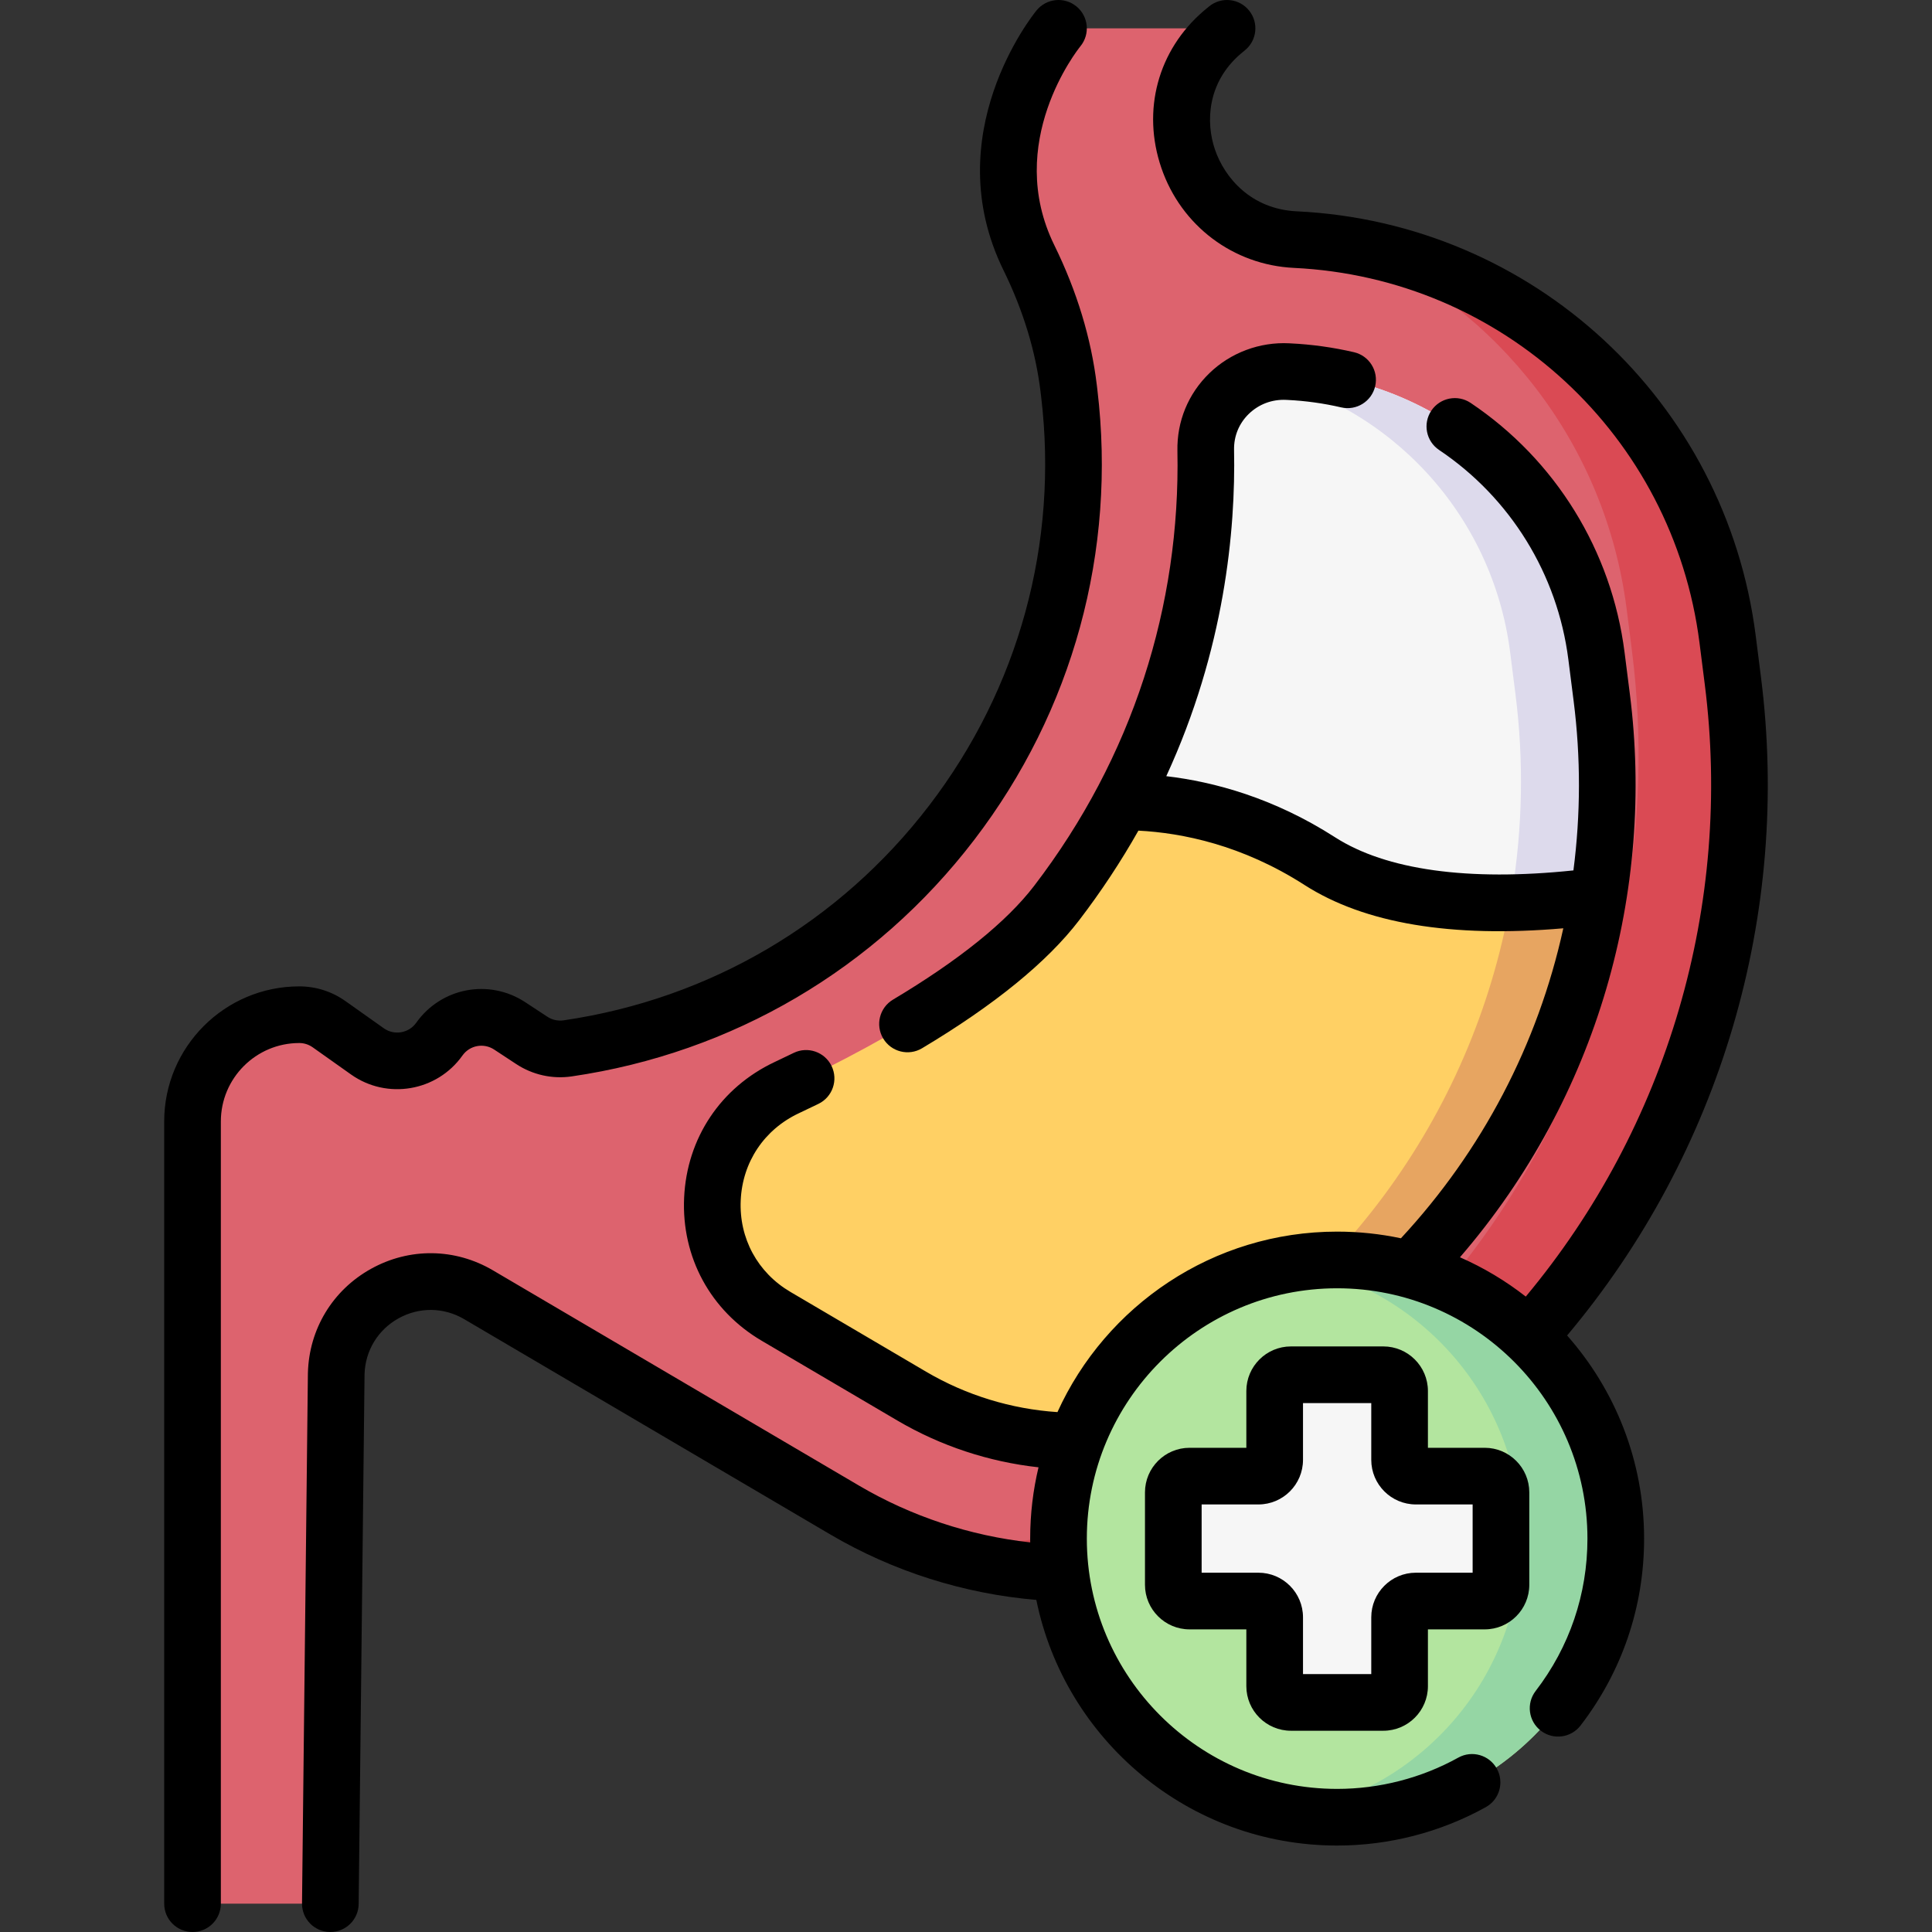 <svg id="Capa_1" enable-background="new 0 0 511.517 511.517" height="512" viewBox="0 0 511.517 511.517" width="512" xmlns="http://www.w3.org/2000/svg"><rect x="0" y="0" width="511.517" height="511.517" fill="#333333" stroke="none"/><g><path d="m50.976 504.017v-207.109c0-15.604 12.65-28.254 28.254-28.254 2.829 0 5.589.879 7.897 2.514l10.155 7.197c6.152 4.36 14.673 2.909 19.036-3.24 4.255-5.997 12.495-7.549 18.64-3.51l5.858 3.85c2.795 1.837 6.166 2.585 9.476 2.101 83.983-12.269 142.89-89.23 132.803-173.502l-.139-1.162c-1.448-12.094-5.18-23.757-10.547-34.691-15.68-31.946 7.84-60.713 7.84-60.713h44.623c-.448.359-.883.72-1.305 1.083-21.355 18.34-8.744 53.507 19.374 54.854 58.78 2.816 107.048 47.438 114.462 105.817l1.398 11.008c11.738 92.427-36.315 182.156-119.753 223.614-36.681 18.226-80.086 16.696-115.393-4.066l-96.958-57.016c-16.427-9.66-37.191 1.868-37.678 20.919l-1.556 140.305h-36.487z" fill="#dd636e"/><g><path d="m458.8 180.262-1.398-11.008c-6.757-53.21-47.457-94.985-99.12-104.099 38.501 16.558 66.853 52.495 72.393 96.116l1.398 11.009c11.738 92.428-36.315 182.156-119.753 223.614-23.569 11.71-49.911 15.251-75.1 10.789 32.468 13.964 69.722 13.145 101.826-2.806 83.439-41.459 131.492-131.188 119.754-223.615z" fill="#da4a54"/></g><path d="m339.353 253.134c16.464 10.566 33.944 7.698 55.719 6.025 4.032-.31 24.252-21.433 28.097-21.93 2.778-17.1 3.169-34.772.911-52.556l-1.399-11.011c-5.283-41.605-39.522-73.259-81.416-75.266-.088-.004-.177-.009-.265-.013-11.974-.621-22.007 8.864-21.767 20.852.452 22.576-2.864 56.897-22.202 93.076 4.09-.005 3.989 30.832 8.847 31.532 11.595 1.674 19.632.406 33.475 9.291z" fill="#f6f6f6"/><path d="m349.415 227.984c-19.642-12.606-38.53-15.689-52.386-15.672-4.738 8.864-10.424 17.837-17.268 26.778-14.184 18.531-43.634 35.764-71.471 48.876-24.935 11.744-26.575 46.579-2.816 60.551 19.406 11.412 35.92 21.123 35.92 21.123 13.239 7.785 28.355 11.899 43.712 11.899 13.24-.001 26.507-3.115 38.366-9.008 53.973-26.816 90.357-77.813 99.696-135.302-24.605 3.179-54.24 3.278-73.753-9.245z" fill="#ffd064"/><path d="m424.079 184.673-1.399-11.011c-5.283-41.605-39.522-73.259-81.416-75.266-.088-.004-.177-.009-.265-.013-2.748-.143-5.391.253-7.834 1.083 34.962 7.79 62.021 36.678 66.669 73.278l1.399 11.011c2.259 17.783 1.867 35.456-.911 52.556-.146.9-.319 1.793-.478 2.69 7.955-.133 15.871-.809 23.324-1.772 2.778-17.1 3.17-34.772.911-52.556z" fill="#dddaec"/><path d="m399.844 239.001c-10.024 56.384-46.089 106.215-99.218 132.611-9.473 4.707-19.844 7.635-30.383 8.626 4.891.857 9.863 1.3 14.862 1.3 13.24-.001 26.507-3.115 38.366-9.008 53.973-26.816 90.357-77.813 99.696-135.302-7.452.964-15.367 1.641-23.323 1.773z" fill="#e7a561"/><circle cx="354.02" cy="407.355" fill="#b3e59f" r="73.771"/><path d="m354.02 333.583c-4.263 0-8.435.382-12.5 1.076 34.786 5.94 61.272 36.216 61.272 72.696s-26.485 66.755-61.272 72.696c4.065.694 8.237 1.076 12.5 1.076 40.743 0 73.771-33.029 73.771-73.772.001-40.743-33.028-73.772-73.771-73.772z" fill="#95d6a4"/><path d="m393.092 390.818h-18.232c-2.377 0-4.303-1.927-4.303-4.303v-18.232c0-2.377-1.927-4.303-4.303-4.303h-24.467c-2.377 0-4.303 1.927-4.303 4.303v18.232c0 2.377-1.927 4.303-4.303 4.303h-18.232c-2.377 0-4.303 1.927-4.303 4.303v24.467c0 2.377 1.927 4.303 4.303 4.303h18.232c2.377 0 4.303 1.927 4.303 4.303v18.232c0 2.377 1.927 4.303 4.303 4.303h24.467c2.377 0 4.303-1.927 4.303-4.303v-18.232c0-2.377 1.927-4.303 4.303-4.303h18.232c2.377 0 4.303-1.927 4.303-4.303v-24.467c0-2.376-1.926-4.303-4.303-4.303z" fill="#f6f6f6"/><g><path d="m466.24 179.318-1.397-11.01c-7.889-62.111-59.005-109.367-121.544-112.363-12.002-.575-19.037-8.81-21.618-16.324-2.504-7.292-2.041-17.779 6.773-25.35.356-.307.724-.611 1.102-.914 3.235-2.586 3.761-7.306 1.174-10.541-2.584-3.234-7.304-3.76-10.541-1.174-.519.414-1.021.832-1.509 1.251-12.134 10.421-16.42 26.361-11.186 41.601 5.252 15.288 19.024 25.664 35.087 26.434 55.252 2.647 100.412 44.397 107.381 99.271l1.397 11.01c7.403 58.287-9.844 117.051-47.393 162.076-5.32-4.156-11.168-7.666-17.426-10.409 36.735-42.541 51.572-97.247 44.979-149.147l-1.399-11.01c-3.415-26.894-18.27-50.966-40.754-66.046-3.441-2.308-8.1-1.39-10.406 2.051-2.308 3.44-1.389 8.1 2.051 10.406 18.884 12.665 31.359 32.886 34.229 55.479l1.399 11.011c1.893 14.903 1.871 29.957-.059 44.831-27.842 2.914-49.588-.096-63.114-8.777-16.231-10.417-32.008-14.683-44.68-16.172 15.43-33.51 18.373-65.044 17.945-86.415-.072-3.619 1.316-6.996 3.91-9.509 2.666-2.583 6.19-3.896 9.942-3.705l.321.017c4.771.229 9.543.893 14.188 1.972 4.033.941 8.065-1.572 9.003-5.606s-1.571-8.065-5.606-9.003c-5.521-1.284-11.195-2.073-16.892-2.346l-.209-.012c-7.863-.411-15.574 2.477-21.185 7.91-5.618 5.442-8.626 12.753-8.469 20.582.818 40.966-11.846 81.073-37.929 115.146-7.297 9.534-19.872 19.672-37.378 30.13-3.556 2.124-4.716 6.729-2.592 10.285 2.125 3.556 6.73 4.716 10.285 2.592 19.145-11.438 33.14-22.84 41.596-33.89 5.789-7.562 11.054-15.526 15.688-23.728 11.566.593 27.457 3.783 43.96 14.374 15.897 10.203 38.92 14.052 68.54 11.481-6.762 30.754-21.488 58.895-42.994 82.072-5.45-1.156-11.1-1.765-16.89-1.765-32.883 0-61.267 19.63-74.049 47.786-12.232-.804-24.204-4.48-34.775-10.696l-35.92-21.123c-8.703-5.118-13.624-14.19-13.163-24.269.462-10.105 6.209-18.716 15.374-23.032 1.731-.816 3.47-1.647 5.211-2.494 3.725-1.812 5.276-6.3 3.465-10.025s-6.298-5.276-10.025-3.465c-1.685.819-3.366 1.625-5.043 2.414-14.286 6.729-23.245 20.156-23.966 35.917-.72 15.733 6.96 29.896 20.544 37.884l35.92 21.123c11.421 6.716 24.216 10.941 37.368 12.381-1.446 6.058-2.211 12.376-2.211 18.87 0 .337.002.673.006 1.008-15.93-1.75-31.482-6.893-45.3-15.019l-96.958-57.016c-10.026-5.897-22.089-6.046-32.258-.4-10.172 5.647-16.422 15.962-16.719 27.593l-.003.108-1.556 140.305c-.046 4.142 3.275 7.537 7.417 7.583h.085c4.103 0 7.452-3.304 7.498-7.417l1.555-140.246c.177-6.243 3.54-11.777 9.003-14.811 5.479-3.043 11.972-2.962 17.374.215l96.958 57.016c16.579 9.75 35.365 15.706 54.526 17.315 7.543 37.062 40.387 65.038 79.643 65.038 13.758 0 27.368-3.516 39.358-10.166 3.622-2.009 4.93-6.574 2.921-10.196-2.01-3.623-6.575-4.933-10.196-2.921-9.77 5.419-20.864 8.283-32.083 8.283-36.542 0-66.271-29.729-66.271-66.271s29.729-66.271 66.271-66.271 66.271 29.729 66.271 66.271c0 14.728-4.742 28.68-13.715 40.349-2.525 3.283-1.91 7.992 1.374 10.517 3.282 2.525 7.992 1.909 10.517-1.374 11.007-14.313 16.824-31.428 16.824-49.491 0-20.601-7.705-39.435-20.383-53.775 40.612-48.309 59.297-111.543 51.331-174.264z"/><path d="m92.945 284.485c9.514 6.742 22.742 4.489 29.49-5.02 1.928-2.718 5.618-3.412 8.403-1.582l5.858 3.851c4.333 2.848 9.546 4.005 14.679 3.254 42.563-6.218 80.403-28.454 106.549-62.612s37.729-76.491 32.616-119.205l-.139-1.159c-1.487-12.426-5.275-24.91-11.261-37.104-13.3-27.096 6.097-51.647 6.914-52.66 2.621-3.206 2.147-7.932-1.06-10.554-3.205-2.619-7.931-2.147-10.554 1.06-1.084 1.326-26.366 32.907-8.767 68.764 5.238 10.673 8.547 21.533 9.833 32.281l.139 1.159c4.646 38.805-5.879 77.268-29.634 108.302s-58.134 51.237-96.806 56.888c-1.493.214-3.013-.119-4.272-.947l-5.857-3.851c-9.569-6.288-22.252-3.901-28.876 5.438-1.964 2.768-5.812 3.424-8.583 1.461l-10.156-7.197c-3.597-2.549-7.826-3.896-12.233-3.896-19.715 0-35.754 16.04-35.754 35.755v207.108c0 4.143 3.357 7.5 7.5 7.5s7.5-3.357 7.5-7.5v-207.11c0-11.444 9.311-20.755 20.755-20.755 1.282 0 2.514.393 3.56 1.134z"/><path d="m393.093 383.318h-15.036v-15.035c0-6.508-5.295-11.803-11.803-11.803h-24.467c-6.509 0-11.804 5.295-11.804 11.803v15.035h-15.035c-6.508 0-11.803 5.295-11.803 11.804v24.467c0 6.508 5.295 11.803 11.803 11.803h15.035v15.036c0 6.508 5.295 11.803 11.804 11.803h24.467c6.508 0 11.803-5.295 11.803-11.803v-15.036h15.036c6.508 0 11.803-5.295 11.803-11.803v-24.467c-.001-6.509-5.296-11.804-11.803-11.804zm-3.198 33.073h-15.035c-6.509 0-11.804 5.295-11.804 11.804v15.035h-18.073v-15.035c0-6.509-5.295-11.804-11.803-11.804h-15.035v-18.073h15.035c6.508 0 11.803-5.295 11.803-11.803v-15.035h18.073v15.035c0 6.508 5.295 11.803 11.804 11.803h15.035z"/></g></g></svg>